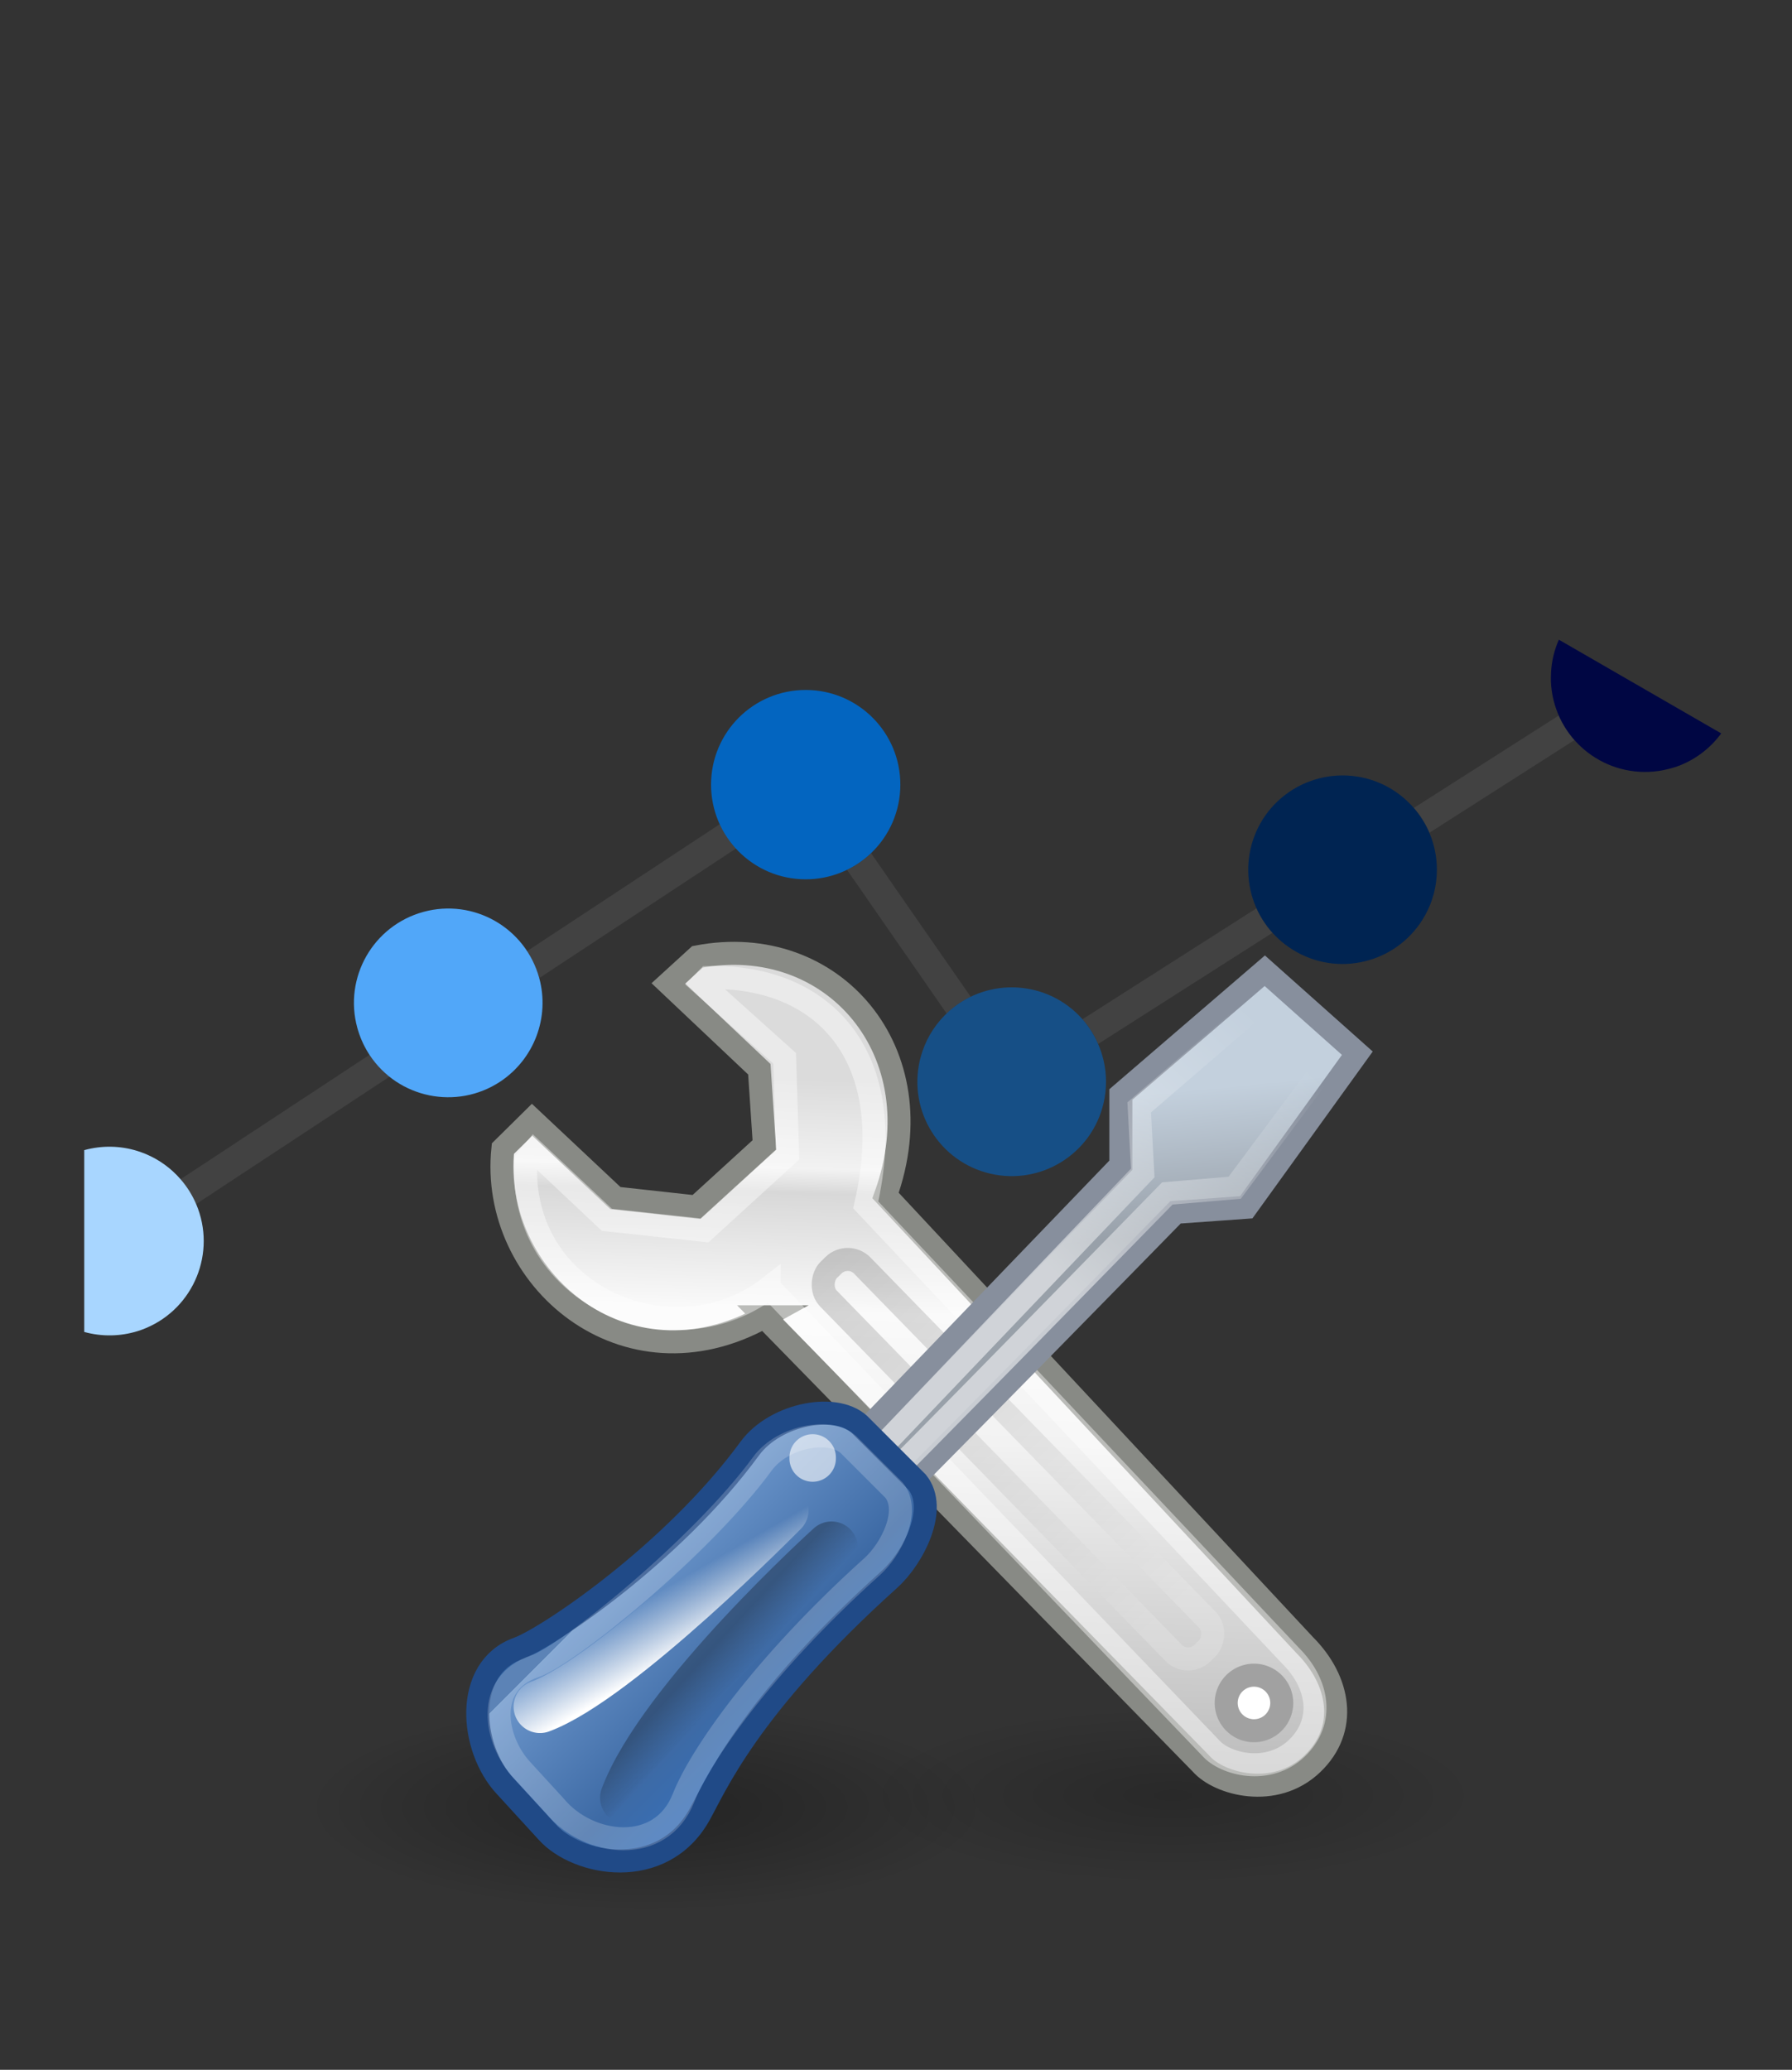 <?xml version="1.0" encoding="UTF-8" standalone="no"?>
<!-- Created with Inkscape (http://www.inkscape.org/) -->

<svg
   width="2521"
   height="2911"
   viewBox="0 0 667.015 770.202"
   version="1.1"
   id="svg591"
   inkscape:version="1.2.2 (b0a8486, 2022-12-01)"
   sodipodi:docname="points.svg"
   xmlns:inkscape="http://www.inkscape.org/namespaces/inkscape"
   xmlns:sodipodi="http://sodipodi.sourceforge.net/DTD/sodipodi-0.dtd"
   xmlns:xlink="http://www.w3.org/1999/xlink"
   xmlns="http://www.w3.org/2000/svg"
   xmlns:svg="http://www.w3.org/2000/svg">
  <rect x="0" y="0" width="667.015" height="770.202" fill="#333333" stroke="none"/>
  <sodipodi:namedview
     id="namedview593"
     pagecolor="#ffffff"
     bordercolor="#000000"
     borderopacity="0.25"
     inkscape:showpageshadow="2"
     inkscape:pageopacity="0.0"
     inkscape:pagecheckerboard="0"
     inkscape:deskcolor="#d1d1d1"
     inkscape:document-units="mm"
     showgrid="false"
     inkscape:zoom="0.2102413"
     inkscape:cx="328.19432"
     inkscape:cy="1210.5138"
     inkscape:window-width="1792"
     inkscape:window-height="993"
     inkscape:window-x="0"
     inkscape:window-y="25"
     inkscape:window-maximized="0"
     inkscape:current-layer="layer1" />
  <defs
     id="defs588">
    <radialGradient
       id="radialGradient2260"
       xlink:href="#linearGradient3041"
       gradientUnits="userSpaceOnUse"
       cy="39.125"
       cx="24.812"
       gradientTransform="matrix(1,0,0,0.375,0,24.47)"
       r="17.688" />
    <linearGradient
       id="linearGradient3041">
      <stop
         id="stop3043"
         offset="0" />
      <stop
         id="stop3045"
         stop-opacity="0"
         offset="1" />
    </linearGradient>
    <radialGradient
       id="radialGradient3047"
       xlink:href="#linearGradient3041"
       gradientUnits="userSpaceOnUse"
       cy="39.125"
       cx="24.812"
       gradientTransform="matrix(1,0,0,0.375,0,24.47)"
       r="17.688" />
    <linearGradient
       id="linearGradient3055"
       x1="19.648"
       gradientUnits="userSpaceOnUse"
       y1="42.254"
       gradientTransform="matrix(0.878,0,0,0.878,2.537,4.968)"
       x2="20.631"
       y2="6.776">
      <stop
         id="stop3051"
         stop-color="#b6b6b6"
         offset="0" />
      <stop
         id="stop2262"
         stop-color="#f2f2f2"
         offset=".5" />
      <stop
         id="stop2264"
         stop-color="#fafafa"
         offset=".676" />
      <stop
         id="stop2268"
         stop-color="#d8d8d8"
         offset=".841" />
      <stop
         id="stop2266"
         stop-color="#f2f2f2"
         offset=".875" />
      <stop
         id="stop3053"
         stop-color="#dbdbdb"
         offset="1" />
    </linearGradient>
    <linearGradient
       id="linearGradient3067"
       x1="50.153"
       gradientUnits="userSpaceOnUse"
       y1="-3.632"
       gradientTransform="matrix(0.878,0,0,0.878,5.328,1.65)"
       x2="25.291"
       y2="-4.3">
      <stop
         id="stop3063"
         stop-color="#fff"
         offset="0" />
      <stop
         id="stop3065"
         offset="1" />
    </linearGradient>
    <linearGradient
       id="linearGradient3083"
       x1="38.228"
       gradientUnits="userSpaceOnUse"
       y1="13.603"
       gradientTransform="matrix(0.878,0,0,0.878,2.848,5.589)"
       x2="37.535"
       y2="6.629">
      <stop
         id="stop3079"
         stop-color="#98a0a9"
         offset="0" />
      <stop
         id="stop3081"
         stop-color="#c3d0dd"
         offset="1" />
    </linearGradient>
    <linearGradient
       id="linearGradient2256"
       y2="9.657"
       gradientUnits="userSpaceOnUse"
       y1="19.822"
       x2="40.859"
       x1="31.177">
      <stop
         id="stop2252"
         stop-color="#fff"
         offset="0" />
      <stop
         id="stop2254"
         stop-color="#fff"
         stop-opacity="0"
         offset="1" />
    </linearGradient>
    <linearGradient
       id="linearGradient3093"
       x1="9.75"
       gradientUnits="userSpaceOnUse"
       y1="32.284"
       gradientTransform="matrix(0.878,0,0,0.878,2.537,4.968)"
       x2="16.915"
       y2="39.443">
      <stop
         id="stop3089"
         stop-color="#3465a4"
         offset="0" />
      <stop
         id="stop3095"
         stop-color="#9fbce1"
         offset="0" />
      <stop
         id="stop2242"
         stop-color="#6b95ca"
         offset="0" />
      <stop
         id="stop2244"
         stop-color="#3d6aa5"
         offset=".75" />
      <stop
         id="stop3091"
         stop-color="#386eb4"
         offset="1" />
    </linearGradient>
    <linearGradient
       id="linearGradient2263"
       x1="12.005"
       gradientUnits="userSpaceOnUse"
       y1="35.688"
       gradientTransform="matrix(1.007,-0.026,0.026,1.007,1.593,0.079)"
       x2="10.651"
       y2="33.195">
      <stop
         id="stop2259"
         stop-color="#fff"
         offset="0" />
      <stop
         id="stop2261"
         stop-color="#fff"
         stop-opacity="0"
         offset="1" />
    </linearGradient>
    <linearGradient
       id="linearGradient2271"
       x1="14.018"
       gradientUnits="userSpaceOnUse"
       y1="36.943"
       gradientTransform="matrix(0.878,-0.017,0.017,0.878,2.164,4.068)"
       x2="15.416"
       y2="38.268">
      <stop
         id="stop2267"
         offset="0" />
      <stop
         id="stop2269"
         stop-opacity="0"
         offset="1" />
    </linearGradient>
  </defs>
  <g
     inkscape:label="Layer 1"
     inkscape:groupmode="layer"
     id="layer1">
    <g
       id="g659"
       transform="translate(231.559,218.975)">
      <path
         class="st3"
         d="m -93.997,173.526 -3.228,2.117 -67.125,44.185 c 2.408,2.752 4.366,5.874 5.794,9.234 l 72.02,-47.413 c -2.91,-2.302 -5.424,-5.054 -7.461,-8.123 z"
         id="path211"
         style="fill:#424242;stroke-width:0.265" />
      <path
         class="st3"
         d="m 177.227,169.478 64.849,-41.354 c -2.434,-2.725 -4.445,-5.794 -5.927,-9.128 l -64.796,41.301 c 2.434,2.725 4.392,5.821 5.874,9.181 z"
         id="path213"
         style="fill:#424242;stroke-width:0.265" />
      <path
         class="st3"
         d="m 300.496,90.897 54.028,-34.502 c -2.408,-2.725 -4.392,-5.821 -5.874,-9.128 l -53.975,34.422 c 2.408,2.725 4.366,5.847 5.821,9.207 z"
         id="path215"
         style="fill:#424242;stroke-width:0.265" />
      <path
         class="st3"
         d="m 129.761,151.936 -21.511,-30.956 -3.175,-4.577 -12.409,-17.912 c -2.646,2.54 -5.662,4.63 -8.943,6.218 l 21.352,30.797 3.175,4.551 12.568,18.15 c 2.619,-2.566 5.636,-4.683 8.943,-6.271 z"
         id="path217"
         style="fill:#424242;stroke-width:0.265" />
      <path
         class="st3"
         d="M -30.841,144.977 42.448,96.717 c -2.461,-2.699 -4.471,-5.768 -5.98,-9.075 l -71.517,47.096 -0.318,0.212 c 2.011,3.069 3.545,6.456 4.524,10.028 z"
         id="path219"
         style="fill:#424242;stroke-width:0.265" />
      <path
         class="st4"
         d="m -30.841,144.977 c -5.106,-18.706 -24.395,-29.739 -43.101,-24.633 -18.706,5.106 -29.739,24.395 -24.633,43.101 0.873,3.175 2.17,6.218 3.889,9.049 0.212,0.344 0.45,0.714 0.661,1.058 10.689,16.192 32.438,20.637 48.63,9.975 12.674,-8.387 18.521,-23.945 14.552,-38.55 z"
         id="path221"
         style="fill:#51a7f9;stroke-width:0.265" />
      <path
         class="st5"
         d="m -180.384,276.37 c 1.085,-0.344 2.143,-0.714 3.175,-1.164 17.886,-7.541 26.247,-28.152 18.706,-46.038 -0.026,-0.026 -0.026,-0.079 -0.053,-0.106 -1.429,-3.36 -3.387,-6.482 -5.794,-9.234 -3.519,-4.048 -7.911,-7.25 -12.859,-9.34 -1.032,-0.423 -2.09,-0.82 -3.175,-1.164 -6.429,-2.011 -13.309,-2.117 -19.817,-0.318 v 67.654 c 6.509,1.799 13.388,1.693 19.817,-0.291 z"
         id="path223"
         style="fill:#a8d6ff;stroke-width:0.265" />
      <path
         class="st6"
         d="M 103.567,73.09 C 103.62,53.643 87.904,37.821 68.43,37.768 48.957,37.715 33.161,53.432 33.108,72.905 33.056,92.352 48.772,108.174 68.245,108.227 c 9.102,0.026 17.859,-3.466 24.448,-9.763 C 99.625,91.849 103.541,82.695 103.567,73.09 Z"
         id="path225"
         style="fill:#0365c0;stroke-width:0.265" />
      <path
         class="st7"
         d="m 171.353,160.297 c -12.832,-14.526 -35.004,-15.901 -49.556,-3.096 -4.63,4.101 -8.123,9.34 -10.081,15.24 -0.344,1.032 -0.635,2.09 -0.9,3.175 -4.392,18.891 7.355,37.756 26.247,42.148 18.891,4.392 37.756,-7.355 42.148,-26.247 1.217,-5.239 1.217,-10.663 0,-15.901 -0.265,-1.085 -0.556,-2.143 -0.9,-3.175 -0.344,-1.032 -0.714,-1.984 -1.138,-2.963 -1.455,-3.36 -3.413,-6.456 -5.821,-9.181 z"
         id="path227"
         style="fill:#164f86;stroke-width:0.265" />
      <path
         class="st8"
         d="m 303.275,104.681 c 0,-19.394 -15.716,-35.11 -35.11,-35.11 -5.927,0 -11.774,1.508 -16.986,4.366 -1.085,0.609 -2.143,1.27 -3.175,1.984 -15.875,11.113 -19.711,32.994 -8.599,48.842 2.355,3.36 5.265,6.271 8.599,8.599 1.032,0.714 2.09,1.376 3.175,1.984 16.96,9.393 38.312,3.228 47.704,-13.732 2.884,-5.133 4.392,-10.98 4.392,-16.933 z"
         id="path229"
         style="fill:#002452;stroke-width:0.265" />
      <path
         class="st9"
         d="m 345.714,33.217 c 0,0.45 0,0.9 0,1.349 0.767,19.367 17.092,34.449 36.46,33.681 2.381,-0.106 4.736,-0.423 7.038,-1.005 1.085,-0.265 2.143,-0.582 3.175,-0.9 6.694,-2.355 12.515,-6.668 16.722,-12.409 L 348.677,19.062 c -1.72,3.889 -2.725,8.07 -2.91,12.33 0,0.609 -0.053,1.217 -0.053,1.826 z"
         id="path231"
         style="fill:#000643;stroke-width:0.265" />
    </g>
    <g
       id="layer1-3"
       transform="matrix(8.561,0,0,8.561,131.219,308.354)">
      <path
         id="path2258"
         opacity="0.199"
         style="color:#000000;fill:url(#radialGradient2260)"
         d="m 42.5,39.125 a 17.688,6.625 0 1 1 -35.375,0 17.688,6.625 0 1 1 35.375,0 z"
         transform="matrix(0.751,0,0,0.579,17.041,19.363)"
         fill="url(#radialGradient2260)" />
      <path
         id="path3039"
         opacity="0.312"
         style="color:#000000;fill:url(#radialGradient3047)"
         d="m 42.5,39.125 a 17.688,6.625 0 1 1 -35.375,0 17.688,6.625 0 1 1 35.375,0 z"
         transform="matrix(0.836,0,0,0.685,-7.96,15.718)"
         fill="url(#radialGradient3047)" />
      <path
         id="path2140"
         style="color:#000000;fill:url(#linearGradient3055)"
         fill="url(#linearGradient3055)"
         stroke="#888a85"
         d="m 17.907,21.216 18.992,19.431 c 0.769,0.879 3.204,1.557 4.831,0 1.571,-1.503 1.207,-3.622 -0.33,-5.159 L 23.176,15.946 C 25.426,9.696 20.872,4.446 14.997,5.572 l -1.262,1.152 3.952,3.733 0.22,3.293 -2.951,2.694 -3.527,-0.388 -3.622,-3.403 -1.27,1.254 c -0.591,5.642 5.308,10.684 11.37,7.309 z" />
      <path
         id="path3057"
         opacity="0.426"
         style="color:#000000"
         d="M 18.117,19.94 37.32,39.968 c 0.595,0.68 2.48,1.205 3.74,0 1.216,-1.164 0.935,-2.805 -0.255,-3.995 L 22.313,16.352 C 23.813,9.852 20.454,6.348 15.454,6.473 l -0.27,0.273 3.603,3.236 0.13,4.182 -3.614,3.298 -4.242,-0.458 -3.176,-2.991 -0.353,0.43 c -0.312,5.969 6.492,8.685 10.585,5.497 z"
         stroke="#ffffff"
         fill="none" />
      <rect
         id="rect3059"
         opacity="0.17"
         style="color:#000000;stroke:url(#linearGradient3067)"
         rx="0.884"
         ry="0.884"
         transform="rotate(45.738)"
         width="23.268"
         stroke="url(#linearGradient3067)"
         y="-2.618"
         x="28.185"
         height="2.055"
         fill="none" />
      <path
         id="path2144"
         style="color:#000000;fill:url(#linearGradient3083)"
         fill="url(#linearGradient3083)"
         stroke="#878f9d"
         d="M 22.499,30.125 C 23.332,29.411 35.783,16.677 35.783,16.677 l 3.074,-0.22 4.83,-6.697 -4.024,-3.585 -6.258,5.38 v 3.074 L 20.67,27.858 c -0.604,0.603 1.06,2.926 1.829,2.267 z" />
      <path
         id="path3085"
         opacity="0.54"
         style="color:#000000;stroke:url(#linearGradient2256)"
         d="M 22.402,29.085 C 23.049,28.531 35.426,15.856 35.426,15.856 l 2.929,-0.248 4.214,-5.662 -2.89,-2.549 -5.476,4.717 0.155,2.851 -12.676,13.292 c -0.469,0.469 0.124,1.34 0.72,0.828 z"
         stroke="url(#linearGradient2256)"
         fill="none" />
      <path
         id="path2142"
         style="color:#000000;fill:url(#linearGradient3093)"
         fill="url(#linearGradient3093)"
         stroke="#204a87"
         d="m 8.465,43.612 c 1.317,1.465 4.974,2.128 6.596,-0.71 0.707,-1.238 2.094,-4.703 8.281,-10.272 1.039,-0.934 2.14,-3.071 1.207,-4.223 l -2.416,-2.416 c -0.988,-1.098 -3.734,-0.585 -4.861,0.951 -3.359,4.596 -8.846,8.255 -10.083,8.697 -2.368,0.846 -2.102,4.336 -0.535,5.996 z" />
      <path
         id="path2146"
         style="color:#000000"
         d="m 43.25,37.5 a 1.375,1.375 0 1 1 -2.75,0 1.375,1.375 0 1 1 2.75,0 z"
         transform="matrix(0.878,0,0,0.878,2.427,5.077)"
         stroke="#a1a1a1"
         stroke-width="1.139"
         fill="#ffffff" />
      <path
         id="path3101"
         opacity="0.602"
         style="color:#000000"
         d="m 20.771,28.201 a 1.768,1.768 0 1 1 -3.535,0 1.768,1.768 0 1 1 3.535,0 z"
         transform="matrix(0.571,0,0,0.571,9.155,11.251)"
         fill="#ffffff" />
      <path
         id="path3103"
         stroke-linejoin="round"
         style="color:#000000;stroke:url(#linearGradient2263)"
         d="m 18.679,29.625 c 0,0 -7.17,7.299 -10.529,8.537"
         stroke="url(#linearGradient2263)"
         stroke-linecap="round"
         stroke-width="2.295"
         fill="none" />
      <path
         id="path2270"
         opacity="0.199"
         style="color:#000000"
         d="m 8.806,42.487 c 1.441,1.745 4.6,2.161 5.591,-0.371 0.681,-1.739 3.334,-5.666 8.198,-10.043 0.817,-0.735 1.682,-2.415 0.948,-3.321 l -1.898,-1.898 c -0.777,-0.864 -2.936,-0.461 -3.822,0.747 -2.64,3.613 -8.483,8.34 -9.896,8.806 -2.187,0.721 -1.777,3.221 -0.545,4.526 z"
         stroke="#ffffff"
         fill="none" />
      <path
         id="path2247"
         opacity="0.278"
         stroke-linejoin="round"
         style="color:#000000;stroke:url(#linearGradient2271)"
         d="m 20.825,31.261 c 0,0 -7.323,6.617 -8.914,10.86"
         stroke="url(#linearGradient2271)"
         stroke-linecap="round"
         stroke-width="2.295"
         fill="none" />
    </g>
  </g>
</svg>
